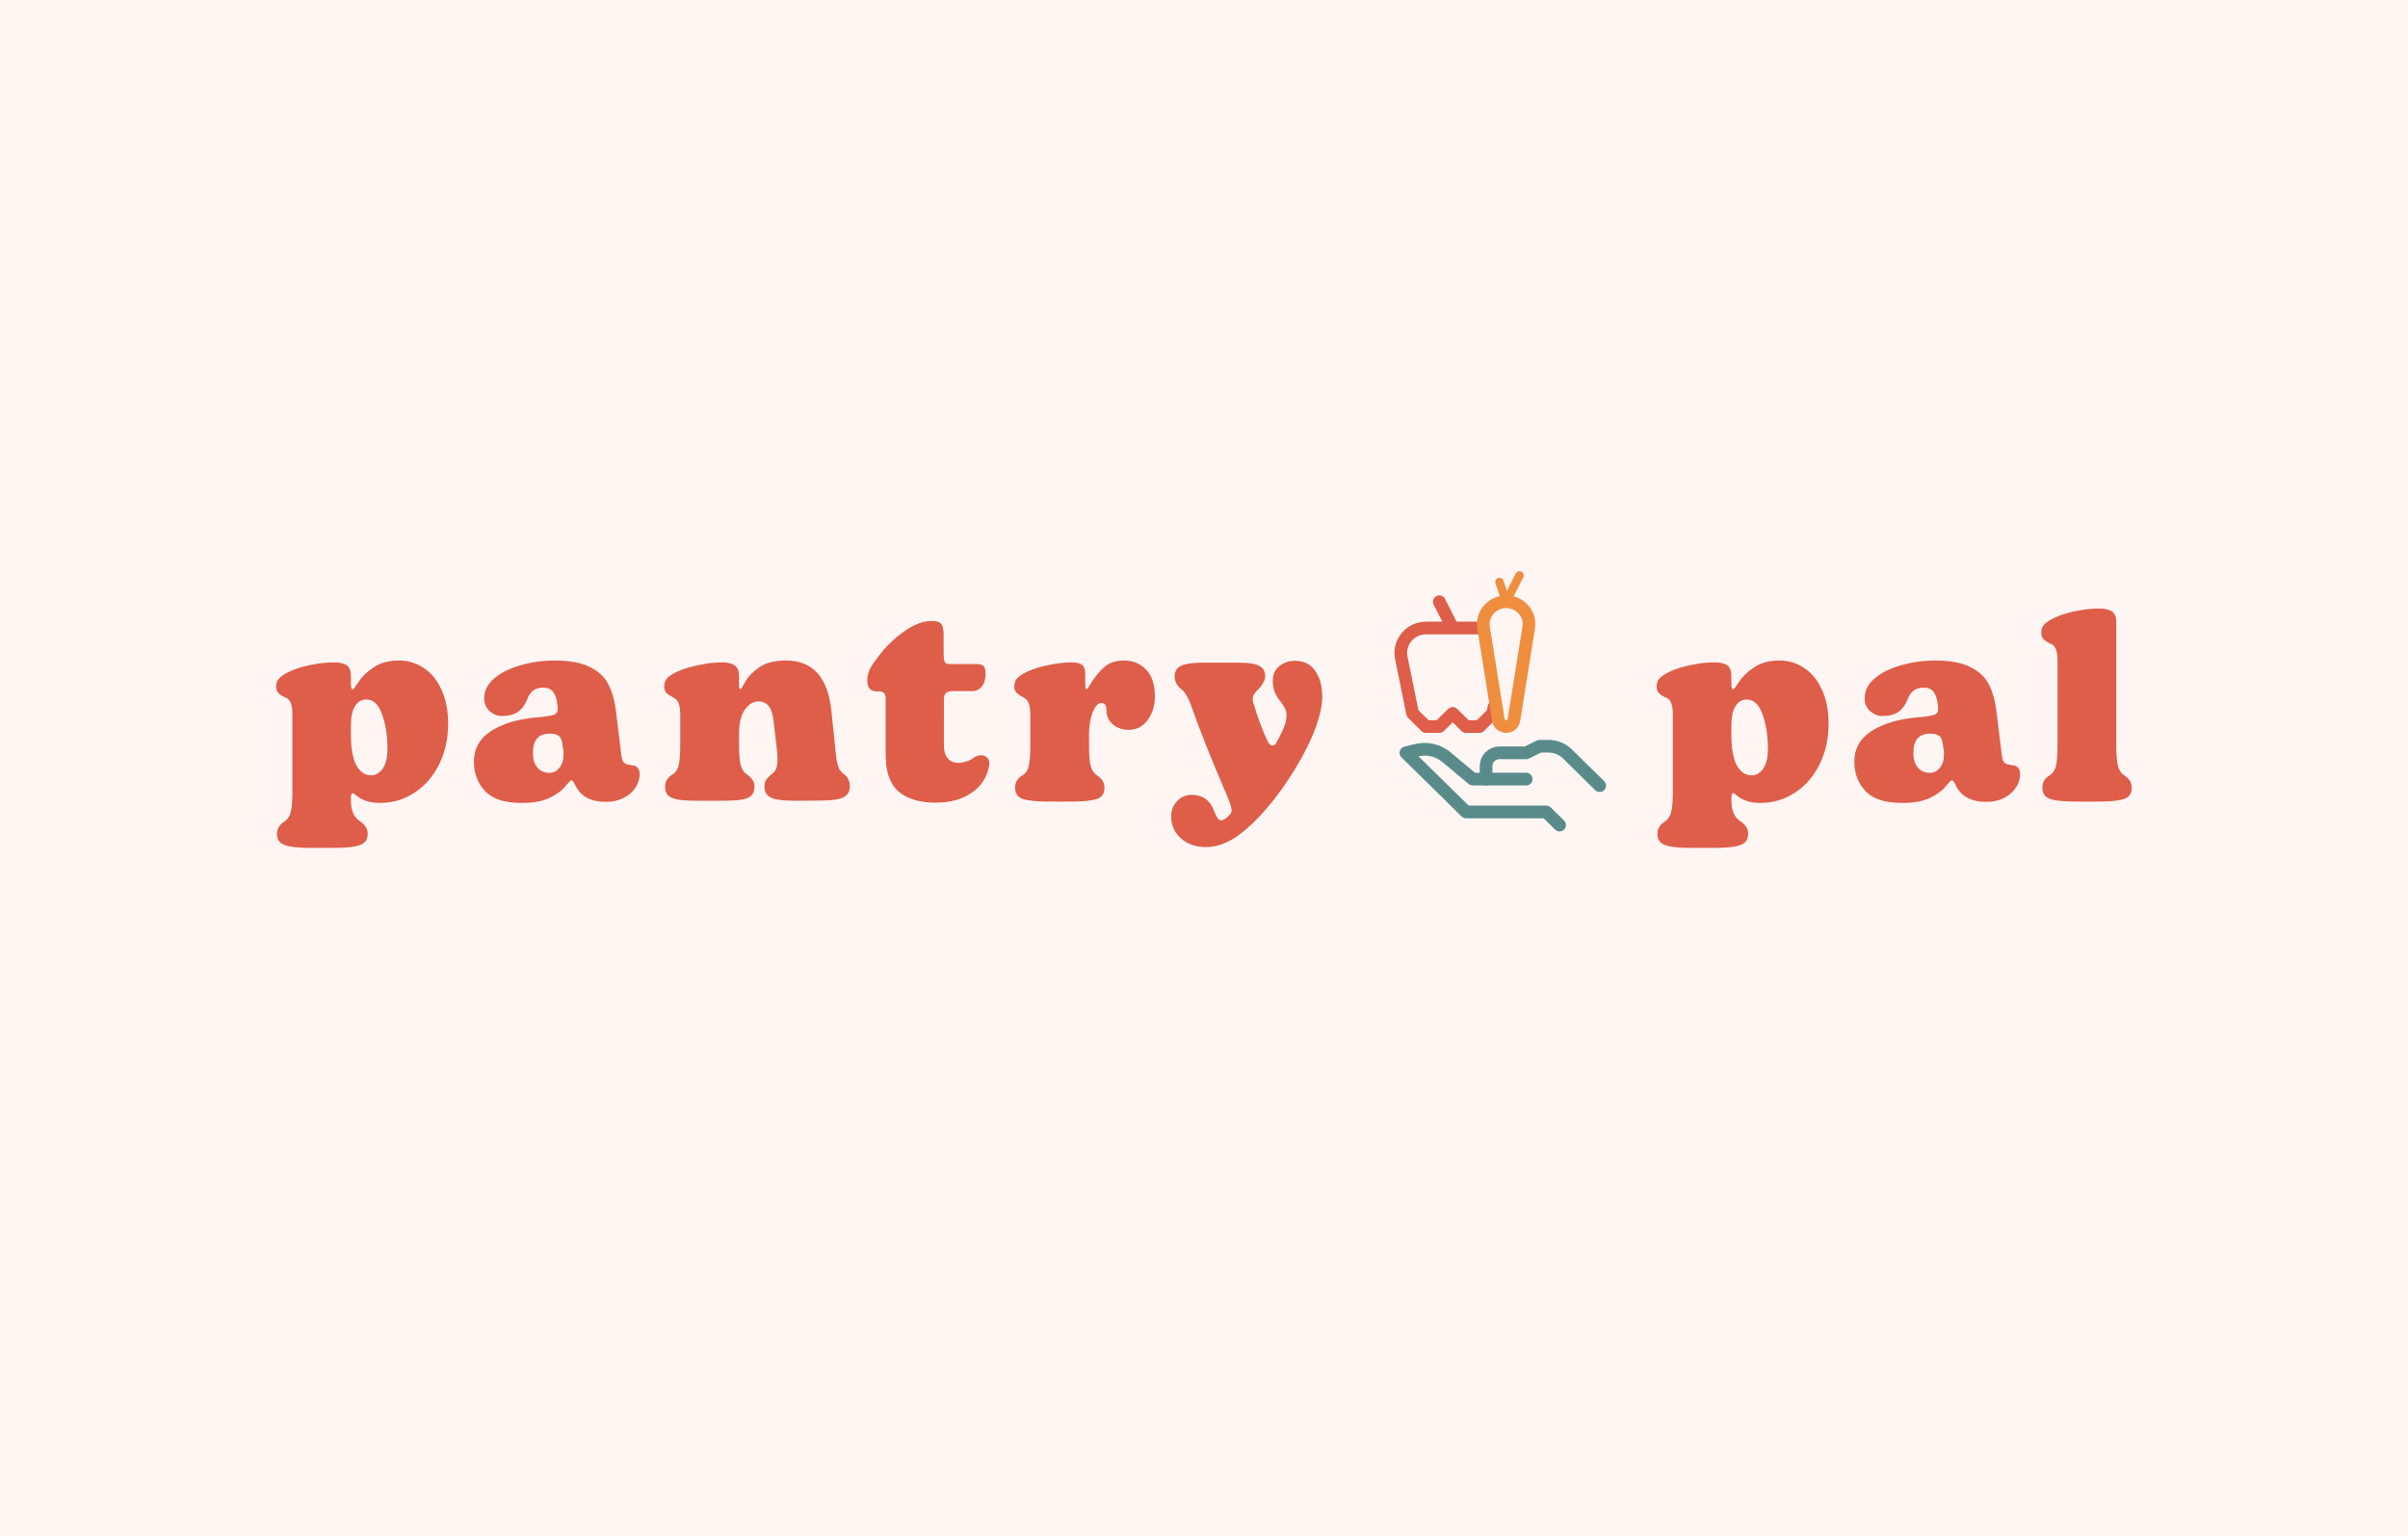 <svg xmlns="http://www.w3.org/2000/svg" width="569" height="363" fill="none">
  <path fill="#FFF6F4" d="M0 0h569v363H0z"/>
  <path fill="#DE5E49" d="M73.635 200.392c-2.176 0-3.861-.107-5.056-.32-1.152-.213-1.963-.555-2.432-1.024-.469-.469-.704-1.131-.704-1.984 0-1.109.512-2.027 1.536-2.752.896-.555 1.472-1.365 1.728-2.432.256-1.024.384-2.645.384-4.864V168.84c0-2.219-.491-3.52-1.472-3.904-.811-.341-1.408-.704-1.792-1.088-.384-.384-.576-.917-.576-1.6 0-.853.256-1.515.768-1.984.512-.512 1.259-1.003 2.24-1.472 1.408-.683 3.072-1.216 4.992-1.6 1.963-.427 3.861-.64 5.696-.64 1.365 0 2.368.235 3.008.704.64.427.96 1.259.96 2.496v1.792c0 .939.149 1.408.448 1.408.128 0 .597-.619 1.408-1.856.853-1.28 2.069-2.432 3.648-3.456s3.52-1.536 5.824-1.536c2.133 0 4.075.576 5.824 1.728 1.792 1.152 3.2 2.859 4.224 5.12 1.066 2.261 1.6 4.971 1.6 8.128 0 3.499-.704 6.677-2.112 9.536-1.408 2.859-3.35 5.099-5.824 6.72-2.432 1.621-5.163 2.432-8.192 2.432-2.261 0-4.075-.555-5.44-1.664-.512-.427-.832-.64-.96-.64-.299 0-.448.384-.448 1.152v.448c0 1.195.171 2.219.512 3.072.341.853.96 1.557 1.856 2.112.512.384.896.789 1.152 1.216.299.427.448.96.448 1.6 0 .853-.235 1.515-.704 1.984-.427.469-1.237.811-2.432 1.024-1.195.213-2.944.32-5.248.32h-4.864Zm14.08-17.152c1.024 0 1.92-.512 2.688-1.536.768-1.067 1.152-2.624 1.152-4.672 0-3.157-.427-5.888-1.28-8.192-.811-2.347-2.048-3.52-3.712-3.52-1.152 0-2.048.533-2.688 1.6-.64 1.024-.96 2.603-.96 4.736v1.664c0 3.413.427 5.931 1.28 7.552.896 1.579 2.069 2.368 3.52 2.368Zm35.529 6.528c-4.011 0-6.891-.939-8.64-2.816-1.749-1.877-2.624-4.181-2.624-6.912 0-3.115 1.365-5.547 4.096-7.296 2.773-1.749 6.379-2.816 10.816-3.2 2.005-.171 3.349-.384 4.032-.64.683-.256.96-.832.832-1.728l-.064-.768c-.171-1.323-.512-2.304-1.024-2.944-.512-.64-1.301-.96-2.368-.96-1.835 0-3.093.96-3.776 2.88-.512 1.28-1.237 2.24-2.176 2.88-.939.64-2.197.96-3.776.96-1.024 0-1.984-.384-2.88-1.152-.853-.811-1.28-1.813-1.28-3.008 0-1.792.768-3.349 2.304-4.672 1.579-1.365 3.648-2.411 6.208-3.136 2.56-.768 5.291-1.152 8.192-1.152 3.499 0 6.251.512 8.256 1.536 2.048.981 3.52 2.368 4.416 4.16.896 1.749 1.493 3.925 1.792 6.528l1.216 9.92c.085.811.235 1.387.448 1.728.213.341.512.555.896.64.256.085.576.149.96.192.427.043.747.107.96.192.725.341 1.088 1.003 1.088 1.984 0 1.109-.341 2.176-1.024 3.2-.64.981-1.579 1.792-2.816 2.432-1.195.597-2.581.896-4.16.896-3.627 0-6.059-1.365-7.296-4.096-.341-.683-.619-1.024-.832-1.024-.171 0-.661.491-1.472 1.472-.768.981-1.984 1.877-3.648 2.688-1.621.811-3.84 1.216-6.656 1.216Zm6.528-7.104c.939 0 1.728-.384 2.368-1.152.683-.811 1.024-1.877 1.024-3.2 0-.427-.021-.768-.064-1.024l-.256-1.6c-.085-.853-.363-1.451-.832-1.792-.427-.341-1.131-.512-2.112-.512-2.645 0-3.968 1.515-3.968 4.544 0 1.536.363 2.709 1.088 3.52.768.811 1.685 1.216 2.752 1.216Zm35.575 6.592c-2.219 0-3.904-.085-5.056-.256-1.152-.213-1.963-.555-2.432-1.024-.469-.469-.704-1.152-.704-2.048 0-1.152.512-2.069 1.536-2.752.896-.512 1.451-1.28 1.664-2.304.256-1.024.384-2.667.384-4.928v-7.104c0-2.133-.491-3.435-1.472-3.904-.768-.384-1.344-.747-1.728-1.088-.384-.384-.576-.917-.576-1.6 0-.853.235-1.515.704-1.984.512-.512 1.259-1.003 2.24-1.472 1.493-.683 3.2-1.216 5.12-1.6 1.963-.427 3.84-.64 5.632-.64 1.323 0 2.304.235 2.944.704.683.469 1.024 1.323 1.024 2.56v2.176c0 .597.107.896.32.896.128 0 .533-.619 1.216-1.856.725-1.237 1.835-2.368 3.328-3.392 1.536-1.024 3.605-1.536 6.208-1.536 6.357 0 9.941 3.968 10.752 11.904l.832 8c.171 1.835.32 3.136.448 3.904.171.768.363 1.387.576 1.856.256.427.661.853 1.216 1.28.469.341.789.747.96 1.216.213.427.32.981.32 1.664 0 1.067-.448 1.877-1.344 2.432-.896.512-2.453.789-4.672.832-1.493.043-3.776.064-6.848.064-2.731 0-4.629-.235-5.696-.704-1.067-.512-1.6-1.344-1.6-2.496 0-.725.107-1.28.32-1.664.256-.384.619-.789 1.088-1.216.597-.384 1.024-.832 1.28-1.344.256-.555.384-1.365.384-2.432 0-1.024-.085-2.133-.256-3.328l-.64-5.376c-.171-1.749-.555-3.008-1.152-3.776-.555-.768-1.365-1.152-2.432-1.152-1.237 0-2.325.661-3.264 1.984-.896 1.28-1.344 3.179-1.344 5.696v2.432c0 2.261.128 3.904.384 4.928s.811 1.813 1.664 2.368c1.067.725 1.6 1.643 1.6 2.752 0 .896-.235 1.579-.704 2.048-.427.469-1.216.811-2.368 1.024-1.152.171-2.837.256-5.056.256h-4.8Zm55.773.448c-3.797 0-6.72-.875-8.768-2.624-2.048-1.749-3.072-4.608-3.072-8.576v-13.376c0-1.152-.491-1.728-1.472-1.728h-.768c-.683 0-1.216-.235-1.6-.704-.341-.469-.512-1.088-.512-1.856 0-1.451.533-2.88 1.6-4.288l1.088-1.472c1.621-2.176 3.563-4.075 5.824-5.696 2.389-1.749 4.629-2.624 6.72-2.624 1.195 0 1.963.256 2.304.768.341.512.512 1.365.512 2.56v3.136c0 1.195.021 2.048.064 2.56.085.469.235.789.448.96.213.128.576.192 1.088.192h6.08c.811 0 1.387.149 1.728.448.341.299.512.917.512 1.856 0 1.237-.299 2.24-.896 3.008-.597.725-1.365 1.088-2.304 1.088h-4.736c-.555 0-1.024.149-1.408.448-.341.299-.512.768-.512 1.408V176.2c0 1.28.299 2.283.896 3.008.597.725 1.429 1.088 2.496 1.088.555 0 1.173-.107 1.856-.32.725-.213 1.387-.555 1.984-1.024.469-.299 1.003-.448 1.6-.448.597 0 1.088.213 1.472.64.384.427.512 1.003.384 1.728-.427 2.731-1.792 4.885-4.096 6.464-2.261 1.579-5.099 2.368-8.512 2.368Zm26.937-.256c-2.219 0-3.904-.107-5.056-.32-1.152-.171-1.963-.491-2.432-.96-.469-.469-.704-1.152-.704-2.048 0-1.152.512-2.069 1.536-2.752.896-.512 1.451-1.28 1.664-2.304.256-1.024.384-2.667.384-4.928v-7.296c0-2.176-.491-3.477-1.472-3.904-.768-.427-1.344-.811-1.728-1.152-.384-.384-.576-.896-.576-1.536 0-.853.235-1.515.704-1.984.512-.512 1.259-1.003 2.24-1.472 1.451-.683 3.136-1.216 5.056-1.6 1.963-.427 3.861-.64 5.696-.64 1.024 0 1.792.192 2.304.576.512.384.768 1.173.768 2.368v2.112c0 .853.107 1.28.32 1.28.128 0 .405-.363.832-1.088.939-1.579 2.005-2.923 3.2-4.032 1.195-1.109 2.795-1.664 4.8-1.664 2.133 0 3.883.725 5.248 2.176 1.365 1.408 2.048 3.52 2.048 6.336 0 2.176-.576 4.032-1.728 5.568-1.109 1.536-2.603 2.304-4.48 2.304-1.451 0-2.688-.427-3.712-1.28s-1.536-2.027-1.536-3.52c0-1.024-.405-1.536-1.216-1.536-.768 0-1.451.747-2.048 2.24-.555 1.493-.832 3.221-.832 5.184v2.496c0 2.261.128 3.904.384 4.928s.811 1.813 1.664 2.368c1.067.725 1.6 1.643 1.6 2.752 0 .896-.235 1.579-.704 2.048-.427.469-1.216.789-2.368.96-1.152.213-2.837.32-5.056.32h-4.8Zm36.939 10.752c-2.474 0-4.48-.704-6.016-2.112-1.493-1.408-2.24-3.136-2.24-5.184 0-1.408.47-2.603 1.408-3.584.939-.981 2.091-1.472 3.456-1.472 2.518 0 4.246 1.195 5.184 3.584.128.256.278.597.448 1.024.214.469.406.811.576 1.024.171.256.384.384.64.384.64 0 1.344-.427 2.112-1.28.299-.299.448-.661.448-1.088 0-.384-.128-.96-.384-1.728-.256-.725-.597-1.557-1.024-2.496-3.328-7.723-6.08-14.656-8.256-20.8-.597-1.664-1.344-2.88-2.24-3.648-1.024-.768-1.536-1.771-1.536-3.008 0-1.152.491-1.963 1.472-2.432 1.024-.512 2.71-.768 5.056-.768h8.448c2.518 0 4.203.256 5.056.768.896.512 1.344 1.301 1.344 2.368 0 .555-.106 1.003-.32 1.344-.17.341-.469.811-.896 1.408-.597.555-1.045 1.045-1.344 1.472-.256.384-.384.832-.384 1.344 0 .128.043.363.128.704 1.024 3.499 2.176 6.592 3.456 9.28.342.597.704.896 1.088.896.384 0 .704-.235.96-.704 1.067-1.963 1.771-3.499 2.112-4.608.171-.64.256-1.259.256-1.856 0-.597-.106-1.088-.32-1.472-.17-.427-.448-.896-.832-1.408-.682-.811-1.216-1.643-1.6-2.496-.341-.853-.512-1.792-.512-2.816 0-.768.171-1.493.512-2.176.384-.683.939-1.237 1.664-1.664.854-.555 1.899-.832 3.136-.832 1.323 0 2.496.363 3.52 1.088.768.597 1.387 1.408 1.856 2.432.683 1.365 1.024 3.093 1.024 5.184 0 1.28-.298 2.965-.896 5.056-.597 2.048-1.514 4.309-2.752 6.784-1.578 3.2-3.584 6.507-6.016 9.92-3.029 4.181-6.037 7.488-9.024 9.92-2.944 2.432-5.866 3.648-8.768 3.648Zm114.834.192c-2.176 0-3.861-.107-5.056-.32-1.152-.213-1.962-.555-2.432-1.024-.469-.469-.704-1.131-.704-1.984 0-1.109.512-2.027 1.536-2.752.896-.555 1.472-1.365 1.728-2.432.256-1.024.384-2.645.384-4.864V168.84c0-2.219-.49-3.52-1.472-3.904-.81-.341-1.408-.704-1.792-1.088-.384-.384-.576-.917-.576-1.6 0-.853.256-1.515.768-1.984.512-.512 1.259-1.003 2.24-1.472 1.408-.683 3.072-1.216 4.992-1.6 1.963-.427 3.862-.64 5.696-.64 1.366 0 2.368.235 3.008.704.64.427.96 1.259.96 2.496v1.792c0 .939.15 1.408.448 1.408.128 0 .598-.619 1.408-1.856.854-1.28 2.07-2.432 3.648-3.456 1.579-1.024 3.52-1.536 5.824-1.536 2.134 0 4.075.576 5.824 1.728 1.792 1.152 3.2 2.859 4.224 5.12 1.067 2.261 1.6 4.971 1.6 8.128 0 3.499-.704 6.677-2.112 9.536-1.408 2.859-3.349 5.099-5.824 6.72-2.432 1.621-5.162 2.432-8.192 2.432-2.261 0-4.074-.555-5.44-1.664-.512-.427-.832-.64-.96-.64-.298 0-.448.384-.448 1.152v.448c0 1.195.171 2.219.512 3.072.342.853.96 1.557 1.856 2.112.512.384.896.789 1.152 1.216.299.427.448.96.448 1.6 0 .853-.234 1.515-.704 1.984-.426.469-1.237.811-2.432 1.024-1.194.213-2.944.32-5.248.32h-4.864Zm14.08-17.152c1.024 0 1.92-.512 2.688-1.536.768-1.067 1.152-2.624 1.152-4.672 0-3.157-.426-5.888-1.28-8.192-.81-2.347-2.048-3.52-3.712-3.52-1.152 0-2.048.533-2.688 1.6-.64 1.024-.96 2.603-.96 4.736v1.664c0 3.413.427 5.931 1.28 7.552.896 1.579 2.07 2.368 3.52 2.368Zm35.529 6.528c-4.011 0-6.891-.939-8.64-2.816-1.749-1.877-2.624-4.181-2.624-6.912 0-3.115 1.365-5.547 4.096-7.296 2.773-1.749 6.379-2.816 10.816-3.2 2.005-.171 3.349-.384 4.032-.64.683-.256.96-.832.832-1.728l-.064-.768c-.171-1.323-.512-2.304-1.024-2.944-.512-.64-1.301-.96-2.368-.96-1.835 0-3.093.96-3.776 2.88-.512 1.28-1.237 2.24-2.176 2.88-.939.64-2.197.96-3.776.96-1.024 0-1.984-.384-2.88-1.152-.853-.811-1.28-1.813-1.28-3.008 0-1.792.768-3.349 2.304-4.672 1.579-1.365 3.648-2.411 6.208-3.136 2.56-.768 5.291-1.152 8.192-1.152 3.499 0 6.251.512 8.256 1.536 2.048.981 3.52 2.368 4.416 4.16.896 1.749 1.493 3.925 1.792 6.528l1.216 9.92c.085.811.235 1.387.448 1.728.213.341.512.555.896.64.256.085.576.149.96.192.427.043.747.107.96.192.725.341 1.088 1.003 1.088 1.984 0 1.109-.341 2.176-1.024 3.2-.64.981-1.579 1.792-2.816 2.432-1.195.597-2.581.896-4.16.896-3.627 0-6.059-1.365-7.296-4.096-.341-.683-.619-1.024-.832-1.024-.171 0-.661.491-1.472 1.472-.768.981-1.984 1.877-3.648 2.688-1.621.811-3.84 1.216-6.656 1.216Zm6.528-7.104c.939 0 1.728-.384 2.368-1.152.683-.811 1.024-1.877 1.024-3.2 0-.427-.021-.768-.064-1.024l-.256-1.6c-.085-.853-.363-1.451-.832-1.792-.427-.341-1.131-.512-2.112-.512-2.645 0-3.968 1.515-3.968 4.544 0 1.536.363 2.709 1.088 3.52.768.811 1.685 1.216 2.752 1.216Zm34.825 6.784c-2.219 0-3.904-.107-5.056-.32-1.152-.171-1.963-.491-2.432-.96-.469-.469-.704-1.152-.704-2.048 0-1.152.512-2.069 1.536-2.752.853-.512 1.408-1.28 1.664-2.304.256-1.067.384-2.709.384-4.928v-20.032c0-2.176-.491-3.477-1.472-3.904-.811-.341-1.408-.704-1.792-1.088-.384-.384-.576-.917-.576-1.6 0-.853.256-1.515.768-1.984.512-.512 1.259-1.003 2.24-1.472 1.408-.683 3.072-1.216 4.992-1.6 1.963-.427 3.861-.64 5.696-.64 1.365 0 2.368.235 3.008.704.683.469 1.024 1.323 1.024 2.56v28.992c0 2.261.128 3.904.384 4.928s.811 1.813 1.664 2.368c1.067.725 1.6 1.643 1.6 2.752 0 .896-.235 1.579-.704 2.048-.427.469-1.216.789-2.368.96-1.152.213-2.837.32-5.056.32h-4.8Z"/>
  <path stroke="#598B8B" stroke-linecap="round" stroke-linejoin="round" stroke-width="3" d="m378 185.684-7.627-7.499c-1.184-1.164-2.794-1.817-4.468-1.817h-2.116l-3.158 1.553h-6.316c-1.737 0-3.158 1.397-3.158 3.105v3.106"/>
  <path stroke="#598B8B" stroke-linecap="round" stroke-linejoin="round" stroke-width="3" d="m368.526 195-3.158-3.105H346.42l-14.211-13.974 2.479-.605c2.416-.59 4.99-.047 6.932 1.49l6.379 5.326h12.632"/>
  <path stroke="#DE5E49" stroke-linecap="round" stroke-linejoin="round" stroke-width="3" d="m353.052 167.053-.316 1.552-3.158 3.105h-3.158l-3.158-3.105-3.158 3.105h-3.158l-3.158-3.105-2.669-13.135c-.315-1.537 0-3.121.885-4.425 1.105-1.646 2.984-2.624 4.989-2.624h12.585M343.262 148.421l-3.158-6.21"/>
  <path stroke="#F08E40" stroke-linecap="round" stroke-linejoin="round" stroke-width="3" d="M361.231 148.343c.521-3.213-2.021-6.132-5.337-6.132s-5.842 2.919-5.337 6.132l3.505 21.83c.142.885.916 1.538 1.832 1.538s1.69-.653 1.832-1.538l3.505-21.83Z"/>
  <path stroke="#F08E40" stroke-linecap="round" stroke-linejoin="round" stroke-width="2" d="m354.315 137.553 1.579 4.658 3.158-6.211"/>
</svg>
